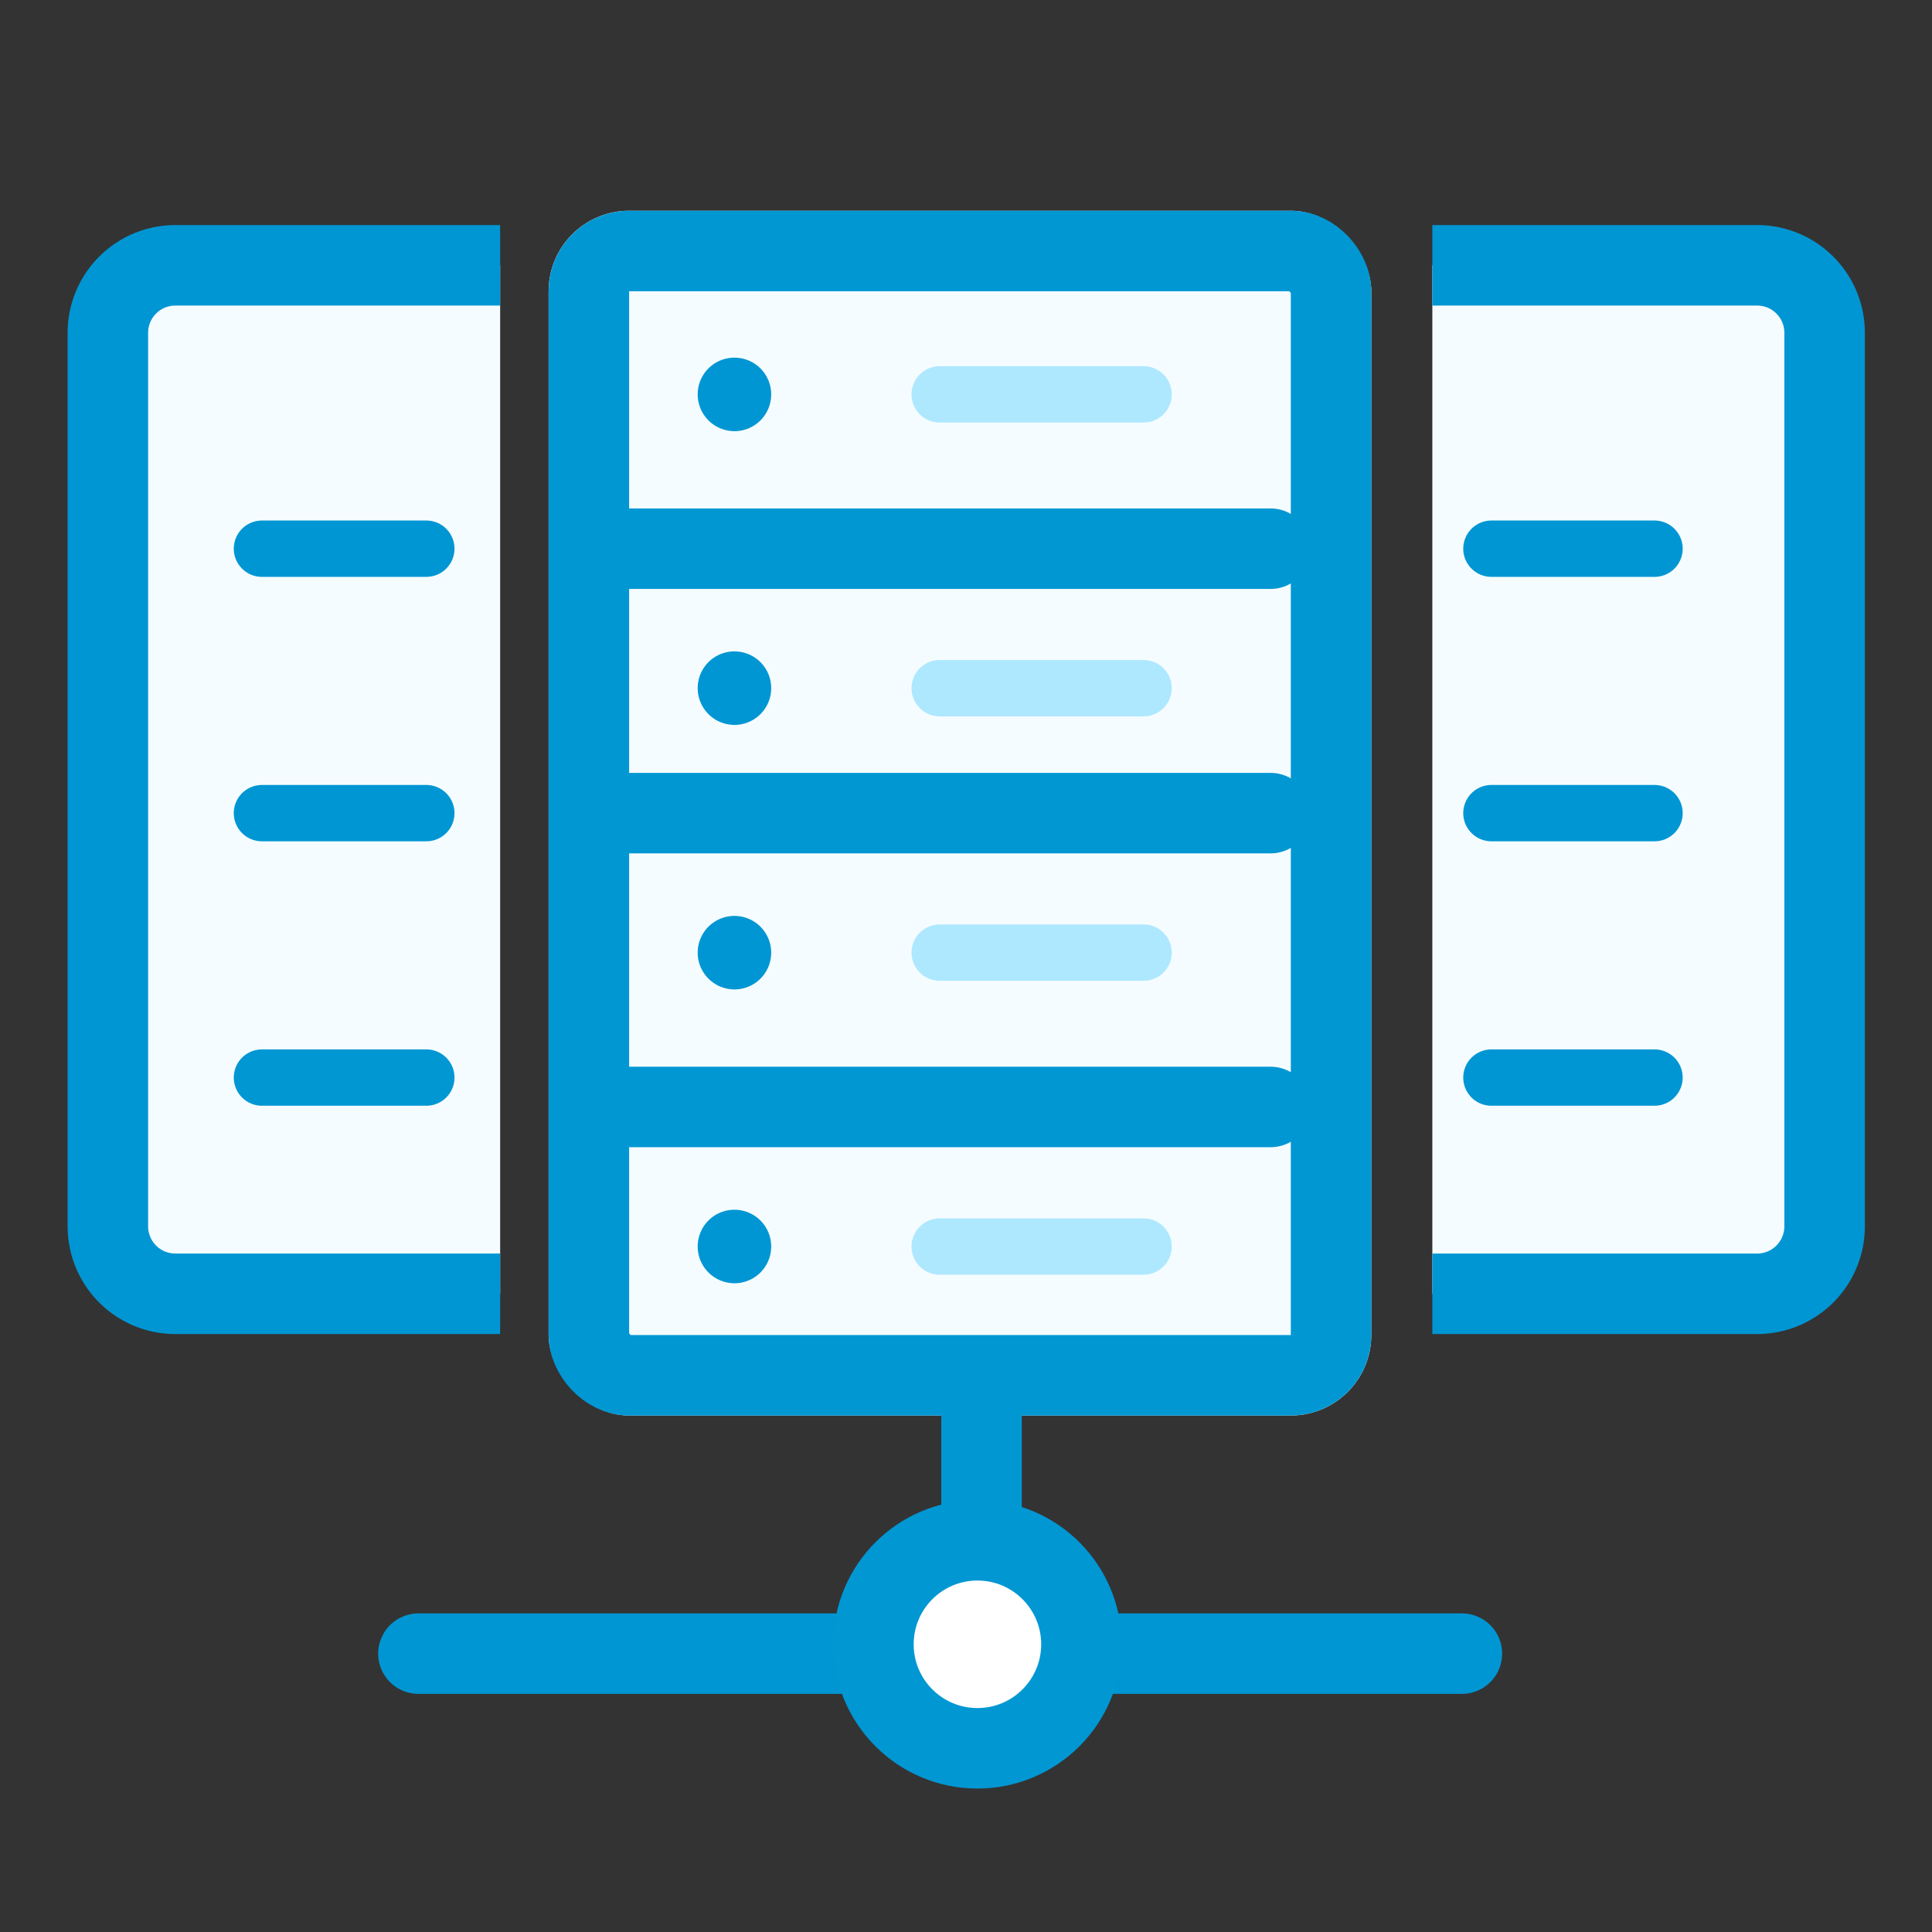 <svg xmlns="http://www.w3.org/2000/svg" xmlns:xlink="http://www.w3.org/1999/xlink" width="24" height="24" viewBox="0 0 24 24">
  <rect x="0" y="0" width="24" height="24" fill="#333333" stroke="none"/>
  <defs>
    <clipPath id="clip-path">
      <rect id="Rectangle_1541" data-name="Rectangle 1541" width="24" height="24" transform="translate(1449 229)" fill="red"/>
    </clipPath>
  </defs>
  <g id="dr_net" transform="translate(-1449 -229)" clip-path="url(#clip-path)">
    <g id="Group_6718" data-name="Group 6718">
      <g id="Group_6723" data-name="Group 6723" transform="translate(8439.34 9230.618)">
        <g id="Rectangle_1548" data-name="Rectangle 1548" transform="translate(-6983.525 -8999)" fill="#f5fcff" stroke="#0097d3" stroke-linecap="round" stroke-linejoin="round" stroke-width="1">
          <rect width="10.22" height="14.966" rx="1" stroke="none"/>
          <rect x="0.5" y="0.5" width="9.22" height="13.966" rx="0.5" fill="none"/>
        </g>
        <path id="Path_13695" data-name="Path 13695" d="M-6971.376-9000.25h7.994" transform="translate(-11.175 5.448)" fill="none" stroke="#0097d3" stroke-linecap="round" stroke-width="1"/>
        <path id="Path_13696" data-name="Path 13696" d="M-6971.376-9000.25h2.533" transform="translate(-7.291 3.531)" fill="none" stroke="#aee8ff" stroke-linecap="round" stroke-width="0.7"/>
        <path id="Path_13697" data-name="Path 13697" d="M-6971.376-9000.25h2.533" transform="translate(-7.291 7.181)" fill="none" stroke="#aee8ff" stroke-linecap="round" stroke-width="0.7"/>
        <path id="Path_13698" data-name="Path 13698" d="M-6971.376-9000.25h2.533" transform="translate(-7.291 10.466)" fill="none" stroke="#aee8ff" stroke-linecap="round" stroke-width="0.7"/>
        <path id="Path_13699" data-name="Path 13699" d="M-6971.376-9000.25h2.533" transform="translate(-7.291 14.117)" fill="none" stroke="#aee8ff" stroke-linecap="round" stroke-width="0.7"/>
        <path id="Path_13700" data-name="Path 13700" d="M-6971.376-9000.25h7.994" transform="translate(-11.175 8.733)" fill="none" stroke="#0097d3" stroke-linecap="round" stroke-width="1"/>
        <path id="Path_13701" data-name="Path 13701" d="M-6971.376-9000.25h7.994" transform="translate(-11.175 12.383)" fill="none" stroke="#0097d3" stroke-linecap="round" stroke-width="1"/>
        <path id="Path_13702" data-name="Path 13702" d="M-577.265,396.439a.456.456,0,0,1-.456.457.457.457,0,0,1-.457-.457.456.456,0,0,1,.457-.456A.456.456,0,0,1-577.265,396.439Z" transform="translate(-6403.495 -9393.158)" fill="#0096d3"/>
        <path id="Path_13703" data-name="Path 13703" d="M-577.265,396.439a.456.456,0,0,1-.456.457.457.457,0,0,1-.457-.457.456.456,0,0,1,.457-.456A.456.456,0,0,1-577.265,396.439Z" transform="translate(-6403.495 -9389.509)" fill="#0096d3"/>
        <path id="Path_13704" data-name="Path 13704" d="M-577.265,396.439a.456.456,0,0,1-.456.457.457.457,0,0,1-.457-.457.456.456,0,0,1,.457-.456A.456.456,0,0,1-577.265,396.439Z" transform="translate(-6403.495 -9386.223)" fill="#0096d3"/>
        <path id="Path_13705" data-name="Path 13705" d="M-577.265,396.439a.456.456,0,0,1-.456.457.457.457,0,0,1-.457-.457.456.456,0,0,1,.457-.456A.456.456,0,0,1-577.265,396.439Z" transform="translate(-6403.495 -9382.573)" fill="#0096d3"/>
        <path id="Path_13706" data-name="Path 13706" d="M-29.7,45.484h4.035a.838.838,0,0,0,.838-.838v-11.1a.838.838,0,0,0-.838-.838H-29.7" transform="translate(-6942.847 -9031.03)" fill="#f5fcff" stroke="#0096d3" stroke-linejoin="round" stroke-width="1"/>
        <path id="Path_13707" data-name="Path 13707" d="M-6940.891-8987.5h-2.026" transform="translate(-28.896 -7.302)" fill="none" stroke="#0096d3" stroke-linecap="round" stroke-width="0.7"/>
        <path id="Path_13708" data-name="Path 13708" d="M-24.826,45.484h-4.035a.838.838,0,0,1-.838-.838v-11.1a.838.838,0,0,1,.838-.838h4.035" transform="translate(-6959.301 -9031.03)" fill="#f5fcff" stroke="#0096d3" stroke-linejoin="round" stroke-width="1"/>
        <path id="Path_13709" data-name="Path 13709" d="M-6942.917-8987.5h2.042" transform="translate(-44.169 -7.302)" fill="none" stroke="#0096d3" stroke-linecap="round" stroke-width="0.7"/>
        <path id="Path_13710" data-name="Path 13710" d="M-6940.891-8987.5h-2.026" transform="translate(-28.896 -4.017)" fill="none" stroke="#0096d3" stroke-linecap="round" stroke-width="0.7"/>
        <path id="Path_13711" data-name="Path 13711" d="M-6942.917-8987.5h2.042" transform="translate(-44.169 -4.017)" fill="none" stroke="#0096d3" stroke-linecap="round" stroke-width="0.7"/>
        <path id="Path_13712" data-name="Path 13712" d="M-6940.891-8987.5h-2.026" transform="translate(-28.896 -0.732)" fill="none" stroke="#0096d3" stroke-linecap="round" stroke-width="0.7"/>
        <path id="Path_13713" data-name="Path 13713" d="M-6942.917-8987.5h2.042" transform="translate(-44.169 -0.732)" fill="none" stroke="#0097d3" stroke-linecap="round" stroke-width="0.7"/>
        <path id="Path_13714" data-name="Path 13714" d="M-10601-3686.4v3.141" transform="translate(3622.853 -5297.816)" fill="none" stroke="#0097d3" stroke-width="1"/>
        <path id="Path_13715" data-name="Path 13715" d="M-10621.843-3672h-12.962" transform="translate(3649.663 -5309.076)" fill="none" stroke="#0096d3" stroke-linecap="round" stroke-width="1"/>
        <ellipse id="Ellipse_1517" data-name="Ellipse 1517" cx="1.292" cy="1.292" rx="1.292" ry="1.292" transform="translate(-6979.49 -8982.484)" fill="#fff" stroke="#0097d3" stroke-width="1"/>
      </g>
    </g>
  </g>
</svg>
